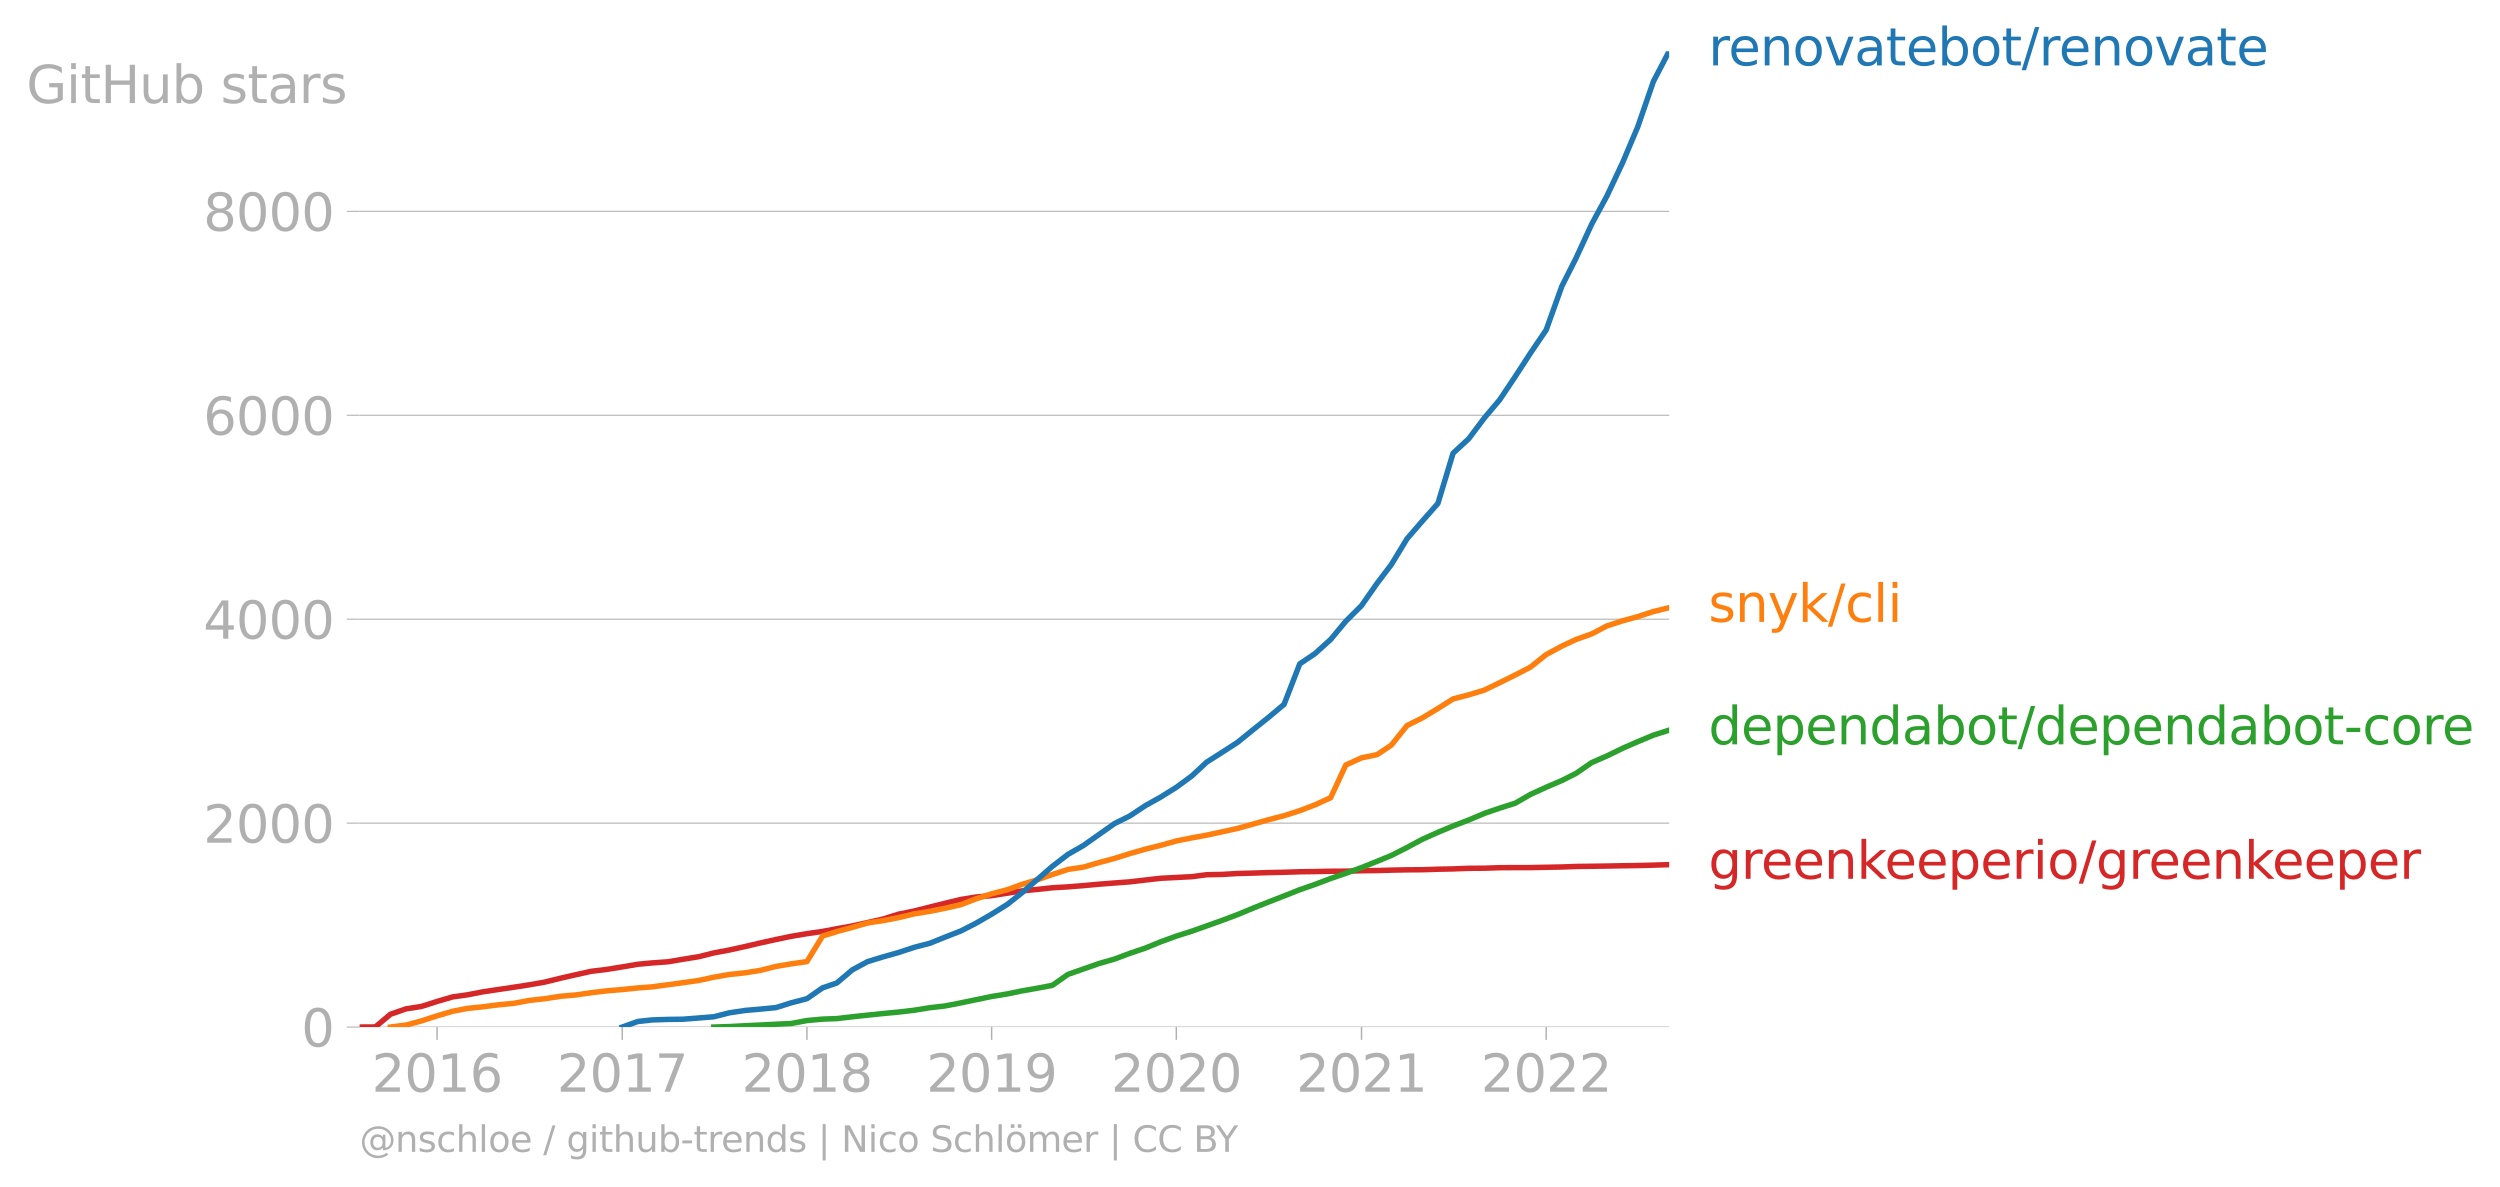 <svg xmlns:xlink="http://www.w3.org/1999/xlink" width="909.021" height="431.485" viewBox="0 0 681.766 323.614" xmlns="http://www.w3.org/2000/svg"><defs><style>*{stroke-linejoin:round;stroke-linecap:butt}</style></defs><g id="figure_1"><path d="M0 323.614h681.766V0H0v323.614z" style="fill:none" id="patch_1"/><g id="axes_1"><path d="M98.073 280.087h357.12V13.975H98.073v266.112z" style="fill:none" id="patch_2"/><g id="matplotlib.axis_1"><g id="xtick_1"><g id="line2d_1"><defs><path id="m1f6f5738c6" d="M0 0v3.5" style="stroke:#b0b0b0;stroke-width:.4"/></defs><use xlink:href="#m1f6f5738c6" x="119.186" y="280.087" style="fill:#b0b0b0;stroke:#b0b0b0;stroke-width:.4"/></g><g style="fill:#b0b0b0" transform="matrix(.14 0 0 -.14 101.37 297.724)" id="text_1"><defs><path id="DejaVuSans-32" d="M1228 531h2203V0H469v531q359 372 979 998 621 627 780 809 303 340 423 576 121 236 121 464 0 372-261 606-261 235-680 235-297 0-627-103-329-103-704-313v638q381 153 712 231 332 78 607 78 725 0 1156-363 431-362 431-968 0-288-108-546-107-257-392-607-78-91-497-524-418-433-1181-1211z" transform="scale(.016)"/><path id="DejaVuSans-30" d="M2034 4250q-487 0-733-480-245-479-245-1442 0-959 245-1439 246-480 733-480 491 0 736 480 246 480 246 1439 0 963-246 1442-245 480-736 480zm0 500q785 0 1199-621 414-620 414-1801 0-1178-414-1799Q2819-91 2034-91q-784 0-1198 620-414 621-414 1799 0 1181 414 1801 414 621 1198 621z" transform="scale(.016)"/><path id="DejaVuSans-31" d="M794 531h1031v3560L703 3866v575l1116 225h631V531h1031V0H794v531z" transform="scale(.016)"/><path id="DejaVuSans-36" d="M2113 2584q-425 0-674-291-248-290-248-796 0-503 248-796 249-292 674-292t673 292q248 293 248 796 0 506-248 796-248 291-673 291zm1253 1979v-575q-238 112-480 171-242 60-480 60-625 0-955-422-329-422-376-1275 184 272 462 417 279 145 613 145 703 0 1111-427 408-426 408-1160 0-719-425-1154Q2819-91 2113-91q-810 0-1238 620-428 621-428 1799 0 1106 525 1764t1409 658q238 0 480-47t505-140z" transform="scale(.016)"/></defs><use xlink:href="#DejaVuSans-32"/><use xlink:href="#DejaVuSans-30" x="63.623"/><use xlink:href="#DejaVuSans-31" x="127.246"/><use xlink:href="#DejaVuSans-36" x="190.869"/></g></g><g id="xtick_2"><use xlink:href="#m1f6f5738c6" x="169.69" y="280.087" style="fill:#b0b0b0;stroke:#b0b0b0;stroke-width:.4" id="line2d_2"/><g style="fill:#b0b0b0" transform="matrix(.14 0 0 -.14 151.875 297.724)" id="text_2"><defs><path id="DejaVuSans-37" d="M525 4666h3000v-269L1831 0h-659l1594 4134H525v532z" transform="scale(.016)"/></defs><use xlink:href="#DejaVuSans-32"/><use xlink:href="#DejaVuSans-30" x="63.623"/><use xlink:href="#DejaVuSans-31" x="127.246"/><use xlink:href="#DejaVuSans-37" x="190.869"/></g></g><g id="xtick_3"><use xlink:href="#m1f6f5738c6" x="220.057" y="280.087" style="fill:#b0b0b0;stroke:#b0b0b0;stroke-width:.4" id="line2d_3"/><g style="fill:#b0b0b0" transform="matrix(.14 0 0 -.14 202.242 297.724)" id="text_3"><defs><path id="DejaVuSans-38" d="M2034 2216q-450 0-708-241-257-241-257-662 0-422 257-663 258-241 708-241t709 242q260 243 260 662 0 421-258 662-257 241-711 241zm-631 268q-406 100-633 378-226 279-226 679 0 559 398 884 399 325 1092 325 697 0 1094-325t397-884q0-400-227-679-226-278-629-378 456-106 710-416 255-309 255-755 0-679-414-1042Q2806-91 2034-91q-771 0-1186 362-414 363-414 1042 0 446 256 755 257 310 713 416zm-231 997q0-362 226-565 227-203 636-203 407 0 636 203 230 203 230 565 0 363-230 566-229 203-636 203-409 0-636-203-226-203-226-566z" transform="scale(.016)"/></defs><use xlink:href="#DejaVuSans-32"/><use xlink:href="#DejaVuSans-30" x="63.623"/><use xlink:href="#DejaVuSans-31" x="127.246"/><use xlink:href="#DejaVuSans-38" x="190.869"/></g></g><g id="xtick_4"><use xlink:href="#m1f6f5738c6" x="270.424" y="280.087" style="fill:#b0b0b0;stroke:#b0b0b0;stroke-width:.4" id="line2d_4"/><g style="fill:#b0b0b0" transform="matrix(.14 0 0 -.14 252.609 297.724)" id="text_4"><defs><path id="DejaVuSans-39" d="M703 97v575q238-113 481-172 244-59 479-59 625 0 954 420 330 420 377 1277-181-269-460-413-278-144-615-144-700 0-1108 423-408 424-408 1159 0 718 425 1152 425 435 1131 435 810 0 1236-621 427-620 427-1801 0-1103-524-1761Q2575-91 1691-91q-238 0-482 47Q966 3 703 97zm1256 1978q425 0 673 290 249 291 249 798 0 503-249 795-248 292-673 292t-673-292q-248-292-248-795 0-507 248-798 248-290 673-290z" transform="scale(.016)"/></defs><use xlink:href="#DejaVuSans-32"/><use xlink:href="#DejaVuSans-30" x="63.623"/><use xlink:href="#DejaVuSans-31" x="127.246"/><use xlink:href="#DejaVuSans-39" x="190.869"/></g></g><g id="xtick_5"><use xlink:href="#m1f6f5738c6" x="320.79" y="280.087" style="fill:#b0b0b0;stroke:#b0b0b0;stroke-width:.4" id="line2d_5"/><g style="fill:#b0b0b0" transform="matrix(.14 0 0 -.14 302.975 297.724)" id="text_5"><use xlink:href="#DejaVuSans-32"/><use xlink:href="#DejaVuSans-30" x="63.623"/><use xlink:href="#DejaVuSans-32" x="127.246"/><use xlink:href="#DejaVuSans-30" x="190.869"/></g></g><g id="xtick_6"><use xlink:href="#m1f6f5738c6" x="371.295" y="280.087" style="fill:#b0b0b0;stroke:#b0b0b0;stroke-width:.4" id="line2d_6"/><g style="fill:#b0b0b0" transform="matrix(.14 0 0 -.14 353.48 297.724)" id="text_6"><use xlink:href="#DejaVuSans-32"/><use xlink:href="#DejaVuSans-30" x="63.623"/><use xlink:href="#DejaVuSans-32" x="127.246"/><use xlink:href="#DejaVuSans-31" x="190.869"/></g></g><g id="xtick_7"><use xlink:href="#m1f6f5738c6" x="421.661" y="280.087" style="fill:#b0b0b0;stroke:#b0b0b0;stroke-width:.4" id="line2d_7"/><g style="fill:#b0b0b0" transform="matrix(.14 0 0 -.14 403.846 297.724)" id="text_7"><use xlink:href="#DejaVuSans-32"/><use xlink:href="#DejaVuSans-30" x="63.623"/><use xlink:href="#DejaVuSans-32" x="127.246"/><use xlink:href="#DejaVuSans-32" x="190.869"/></g></g></g><g id="matplotlib.axis_2"><g id="ytick_1"><path d="M98.073 280.087h357.12" clip-path="url(#pdbf28c3a00)" style="fill:none;stroke:#b0b0b0;stroke-width:.3;stroke-linecap:square" id="line2d_8"/><g id="line2d_9"><defs><path id="m2e4f0ac7d0" d="M0 0h-3.5" style="stroke:#b0b0b0;stroke-width:.3"/></defs><use xlink:href="#m2e4f0ac7d0" x="98.073" y="280.087" style="fill:#b0b0b0;stroke:#b0b0b0;stroke-width:.3"/></g><use xlink:href="#DejaVuSans-30" style="fill:#b0b0b0" transform="matrix(.14 0 0 -.14 82.166 285.406)" id="text_8"/></g><g id="ytick_2"><path d="M98.073 224.473h357.12" clip-path="url(#pdbf28c3a00)" style="fill:none;stroke:#b0b0b0;stroke-width:.3;stroke-linecap:square" id="line2d_10"/><use xlink:href="#m2e4f0ac7d0" x="98.073" y="224.473" style="fill:#b0b0b0;stroke:#b0b0b0;stroke-width:.3" id="line2d_11"/><g style="fill:#b0b0b0" transform="matrix(.14 0 0 -.14 55.443 229.792)" id="text_9"><use xlink:href="#DejaVuSans-32"/><use xlink:href="#DejaVuSans-30" x="63.623"/><use xlink:href="#DejaVuSans-30" x="127.246"/><use xlink:href="#DejaVuSans-30" x="190.869"/></g></g><g id="ytick_3"><path d="M98.073 168.86h357.12" clip-path="url(#pdbf28c3a00)" style="fill:none;stroke:#b0b0b0;stroke-width:.3;stroke-linecap:square" id="line2d_12"/><use xlink:href="#m2e4f0ac7d0" x="98.073" y="168.859" style="fill:#b0b0b0;stroke:#b0b0b0;stroke-width:.3" id="line2d_13"/><g style="fill:#b0b0b0" transform="matrix(.14 0 0 -.14 55.443 174.178)" id="text_10"><defs><path id="DejaVuSans-34" d="M2419 4116 825 1625h1594v2491zm-166 550h794V1625h666v-525h-666V0h-628v1100H313v609l1940 2957z" transform="scale(.016)"/></defs><use xlink:href="#DejaVuSans-34"/><use xlink:href="#DejaVuSans-30" x="63.623"/><use xlink:href="#DejaVuSans-30" x="127.246"/><use xlink:href="#DejaVuSans-30" x="190.869"/></g></g><g id="ytick_4"><path d="M98.073 113.245h357.12" clip-path="url(#pdbf28c3a00)" style="fill:none;stroke:#b0b0b0;stroke-width:.3;stroke-linecap:square" id="line2d_14"/><use xlink:href="#m2e4f0ac7d0" x="98.073" y="113.245" style="fill:#b0b0b0;stroke:#b0b0b0;stroke-width:.3" id="line2d_15"/><g style="fill:#b0b0b0" transform="matrix(.14 0 0 -.14 55.443 118.564)" id="text_11"><use xlink:href="#DejaVuSans-36"/><use xlink:href="#DejaVuSans-30" x="63.623"/><use xlink:href="#DejaVuSans-30" x="127.246"/><use xlink:href="#DejaVuSans-30" x="190.869"/></g></g><g id="ytick_5"><path d="M98.073 57.632h357.12" clip-path="url(#pdbf28c3a00)" style="fill:none;stroke:#b0b0b0;stroke-width:.3;stroke-linecap:square" id="line2d_16"/><use xlink:href="#m2e4f0ac7d0" x="98.073" y="57.632" style="fill:#b0b0b0;stroke:#b0b0b0;stroke-width:.3" id="line2d_17"/><g style="fill:#b0b0b0" transform="matrix(.14 0 0 -.14 55.443 62.95)" id="text_12"><use xlink:href="#DejaVuSans-38"/><use xlink:href="#DejaVuSans-30" x="63.623"/><use xlink:href="#DejaVuSans-30" x="127.246"/><use xlink:href="#DejaVuSans-30" x="190.869"/></g></g><g style="fill:#b0b0b0" transform="matrix(.14 0 0 -.14 7.2 28.109)" id="text_13"><defs><path id="DejaVuSans-47" d="M3809 666v1253H2778v519h1656V434q-365-259-806-392-440-133-940-133-1094 0-1712 639-617 640-617 1780 0 1144 617 1783 618 639 1712 639 456 0 867-113 411-112 758-331v-672q-350 297-744 447t-828 150q-857 0-1287-478-429-478-429-1425 0-944 429-1422 430-478 1287-478 334 0 596 58 263 58 472 180z" transform="scale(.016)"/><path id="DejaVuSans-69" d="M603 3500h575V0H603v3500zm0 1363h575v-729H603v729z" transform="scale(.016)"/><path id="DejaVuSans-74" d="M1172 4494v-994h1184v-447H1172V1153q0-428 117-550t477-122h590V0h-590q-666 0-919 248-253 249-253 905v1900H172v447h422v994h578z" transform="scale(.016)"/><path id="DejaVuSans-48" d="M628 4666h631V2753h2294v1913h631V0h-631v2222H1259V0H628v4666z" transform="scale(.016)"/><path id="DejaVuSans-75" d="M544 1381v2119h575V1403q0-497 193-746 194-248 582-248 465 0 735 297 271 297 271 810v1984h575V0h-575v538q-209-319-486-474-276-155-642-155-603 0-916 375-312 375-312 1097zm1447 2203z" transform="scale(.016)"/><path id="DejaVuSans-62" d="M3116 1747q0 634-261 995t-717 361q-457 0-718-361t-261-995q0-634 261-995t718-361q456 0 717 361t261 995zM1159 2969q182 312 458 463 277 152 661 152 638 0 1036-506 399-506 399-1331T3314 415Q2916-91 2278-91q-384 0-661 152-276 152-458 464V0H581v4863h578V2969z" transform="scale(.016)"/><path id="DejaVuSans-73" d="M2834 3397v-544q-243 125-506 187-262 63-544 63-428 0-642-131t-214-394q0-200 153-314t616-217l197-44q612-131 870-370t258-667q0-488-386-773Q2250-91 1575-91q-281 0-586 55T347 128v594q319-166 628-249 309-82 613-82 406 0 624 139 219 139 219 392 0 234-158 359-157 125-692 241l-200 47q-534 112-772 345-237 233-237 639 0 494 350 762 350 269 994 269 318 0 599-47 282-46 519-140z" transform="scale(.016)"/><path id="DejaVuSans-61" d="M2194 1759q-697 0-966-159t-269-544q0-306 202-486 202-179 548-179 479 0 768 339t289 901v128h-572zm1147 238V0h-575v531q-197-318-491-470T1556-91q-537 0-855 302-317 302-317 808 0 590 395 890 396 300 1180 300h807v57q0 397-261 614t-733 217q-300 0-585-72-284-72-546-216v532q315 122 612 182 297 61 578 61 760 0 1135-394 375-393 375-1193z" transform="scale(.016)"/><path id="DejaVuSans-72" d="M2631 2963q-97 56-211 82-114 27-251 27-488 0-749-317t-261-911V0H581v3500h578v-544q182 319 472 473 291 155 707 155 59 0 131-8 72-7 159-23l3-590z" transform="scale(.016)"/></defs><use xlink:href="#DejaVuSans-47"/><use xlink:href="#DejaVuSans-69" x="77.49"/><use xlink:href="#DejaVuSans-74" x="105.273"/><use xlink:href="#DejaVuSans-48" x="144.482"/><use xlink:href="#DejaVuSans-75" x="219.678"/><use xlink:href="#DejaVuSans-62" x="283.057"/><use xlink:href="#DejaVuSans-20" x="346.533"/><use xlink:href="#DejaVuSans-73" x="378.32"/><use xlink:href="#DejaVuSans-74" x="430.42"/><use xlink:href="#DejaVuSans-61" x="469.629"/><use xlink:href="#DejaVuSans-72" x="530.908"/><use xlink:href="#DejaVuSans-73" x="572.021"/></g></g><path d="m98.073 280.087 4.278-.028 4.14-3.476 4.277-1.474 4.14-.64 4.278-1.362 4.277-1.251 4.002-.556 4.278-.834 4.14-.612 4.277-.64 4.14-.64 4.278-.75 4.277-1.057 4.14-.945 4.278-.946 4.14-.5 4.277-.695 4.278-.723 3.864-.362 4.277-.306 4.14-.695 4.278-.695 4.14-1.029 4.277-.806 4.278-.946 4.14-.973 4.277-.945 4.14-.862 4.278-.723 4.278-.612 3.863-.723 4.278-.779 4.14-.917 4.278-.974 4.14-1.307 4.277-.862 4.278-1.084 4.14-1.029 4.277-1.029 4.14-.667 4.278-.39 4.277-.667 3.864-.612 4.278-.417 4.14-.445 4.277-.25 4.14-.333 4.278-.39 4.277-.333 4.14-.306 4.278-.5 4.14-.474 4.277-.222 4.278-.222 4.002-.529 4.277-.083 4.14-.25 4.278-.112 4.14-.139 4.277-.083 4.278-.14 4.14-.055 4.277-.083 4.14-.028 4.278-.111 4.277-.056 3.864-.111 4.278-.084 4.14-.027 4.277-.14 4.14-.083 4.278-.167 4.278-.027 4.14-.14 4.277-.027h4.14l4.277-.084 4.278-.083 3.864-.14 4.278-.055 4.14-.055 4.277-.084 4.14-.055 4.277-.112 4.278-.139" clip-path="url(#pdbf28c3a00)" style="fill:none;stroke:#d62728;stroke-width:1.5;stroke-linecap:square" id="line2d_18"/><path d="m194.667 280.087 4.277-.14 4.278-.222 4.14-.194 4.277-.223 4.14-.195 4.278-.806 4.278-.39 3.863-.138 4.278-.5 4.14-.446 4.278-.445 4.14-.389 4.277-.5 4.278-.696 4.14-.472 4.277-.835 4.14-.862 4.278-.89 4.277-.695 3.864-.806 4.278-.75 4.14-.78 4.277-3.002 4.14-1.446 4.278-1.502 4.277-1.224 4.14-1.557 4.278-1.446 4.14-1.696 4.277-1.557 4.278-1.363 4.002-1.418 4.277-1.53 4.14-1.556 4.278-1.78 4.14-1.64 4.277-1.669 4.278-1.696 4.14-1.446 4.277-1.613 4.14-1.418 4.278-1.557 4.277-1.724 3.864-1.585 4.278-2.17 4.14-2.224 4.277-1.918 4.14-1.725 4.278-1.64 4.278-1.808 4.14-1.418 4.277-1.362 4.14-2.392 4.277-1.946 4.278-1.835 3.864-1.947 4.278-2.947 4.14-1.808 4.277-2.085 4.14-1.808 4.277-1.78 4.278-1.362" clip-path="url(#pdbf28c3a00)" style="fill:none;stroke:#2ca02c;stroke-width:1.5;stroke-linecap:square" id="line2d_19"/><path d="m106.49 280.087 4.278-.556 4.14-1.113 4.278-1.39 4.277-1.251 4.002-.779 4.278-.445 4.14-.528 4.277-.417 4.14-.779 4.278-.473 4.277-.667 4.14-.361 4.278-.612 4.14-.5 4.277-.362 4.278-.445 3.864-.278 4.277-.584 4.14-.556 4.278-.612 4.14-.89 4.277-.75 4.278-.446 4.14-.667 4.277-1.084 4.14-.696 4.278-.611 4.278-6.98 3.863-1.196 4.278-1.167 4.14-1.196 4.278-.64 4.14-.806 4.277-1.029 4.278-.695 4.14-.834 4.277-.974 4.14-1.585 4.278-1.39 4.277-1.112 3.864-1.418 4.278-1.28 4.14-1.445 4.277-1.39 4.14-.613 4.278-1.25 4.277-1.14 4.14-1.308 4.278-1.223 4.14-1.03 4.277-1.195 4.278-.862 4.002-.723 4.277-.918 4.14-.917 4.278-1.196 4.14-1.168 4.277-1.112 4.278-1.363 4.14-1.585 4.277-1.946 4.14-8.926 4.278-1.947 4.277-.89 3.864-2.585 4.278-5.34 4.14-2.057 4.277-2.586 4.14-2.614 4.278-1.112 4.278-1.307 4.14-2.002 4.277-2.114 4.14-2.14 4.277-3.42 4.278-2.309 3.864-1.807 4.278-1.53 4.14-2.169 4.277-1.39 4.14-1.14 4.277-1.39 4.278-1.057" clip-path="url(#pdbf28c3a00)" style="fill:none;stroke:#ff7f0e;stroke-width:1.5;stroke-linecap:square" id="line2d_20"/><g style="fill:#1f77b4" transform="matrix(.14 0 0 -.14 465.907 17.838)" id="text_14"><defs><path id="DejaVuSans-65" d="M3597 1894v-281H953q38-594 358-905t892-311q331 0 642 81t618 244V178Q3153 47 2828-22t-659-69q-838 0-1327 487-489 488-489 1320 0 859 464 1363 464 505 1252 505 706 0 1117-455 411-454 411-1235zm-575 169q-6 471-264 752-258 282-683 282-481 0-770-272t-333-766l2050 4z" transform="scale(.016)"/><path id="DejaVuSans-6e" d="M3513 2113V0h-575v2094q0 497-194 743-194 247-581 247-466 0-735-297-269-296-269-809V0H581v3500h578v-544q207 316 486 472 280 156 646 156 603 0 912-373 310-373 310-1098z" transform="scale(.016)"/><path id="DejaVuSans-6f" d="M1959 3097q-462 0-731-361t-269-989q0-628 267-989 268-361 733-361 460 0 728 362 269 363 269 988 0 622-269 986-268 364-728 364zm0 487q750 0 1178-488 429-487 429-1349 0-859-429-1349Q2709-91 1959-91q-753 0-1180 489-426 490-426 1349 0 862 426 1349 427 488 1180 488z" transform="scale(.016)"/><path id="DejaVuSans-76" d="M191 3500h609L1894 563l1094 2937h609L2284 0h-781L191 3500z" transform="scale(.016)"/><path id="DejaVuSans-2f" d="M1625 4666h531L531-594H0l1625 5260z" transform="scale(.016)"/></defs><use xlink:href="#DejaVuSans-72"/><use xlink:href="#DejaVuSans-65" x="38.863"/><use xlink:href="#DejaVuSans-6e" x="100.387"/><use xlink:href="#DejaVuSans-6f" x="163.766"/><use xlink:href="#DejaVuSans-76" x="224.947"/><use xlink:href="#DejaVuSans-61" x="284.127"/><use xlink:href="#DejaVuSans-74" x="345.406"/><use xlink:href="#DejaVuSans-65" x="384.615"/><use xlink:href="#DejaVuSans-62" x="446.139"/><use xlink:href="#DejaVuSans-6f" x="509.615"/><use xlink:href="#DejaVuSans-74" x="570.797"/><use xlink:href="#DejaVuSans-2f" x="610.006"/><use xlink:href="#DejaVuSans-72" x="643.697"/><use xlink:href="#DejaVuSans-65" x="682.561"/><use xlink:href="#DejaVuSans-6e" x="744.084"/><use xlink:href="#DejaVuSans-6f" x="807.463"/><use xlink:href="#DejaVuSans-76" x="868.645"/><use xlink:href="#DejaVuSans-61" x="927.824"/><use xlink:href="#DejaVuSans-74" x="989.104"/><use xlink:href="#DejaVuSans-65" x="1028.313"/></g><g style="fill:#ff7f0e" transform="matrix(.14 0 0 -.14 465.907 169.58)" id="text_15"><defs><path id="DejaVuSans-79" d="M2059-325q-243-625-475-815-231-191-618-191H506v481h338q237 0 368 113 132 112 291 531l103 262L191 3500h609L1894 763l1094 2737h609L2059-325z" transform="scale(.016)"/><path id="DejaVuSans-6b" d="M581 4863h578V1991l1716 1509h734L1753 1863 3688 0h-750L1159 1709V0H581v4863z" transform="scale(.016)"/><path id="DejaVuSans-63" d="M3122 3366v-538q-244 135-489 202t-495 67q-560 0-870-355-309-354-309-995t309-996q310-354 870-354 250 0 495 67t489 202V134Q2881 22 2623-34q-257-57-548-57-791 0-1257 497-465 497-465 1341 0 856 470 1346 471 491 1290 491 265 0 518-55 253-54 491-163z" transform="scale(.016)"/><path id="DejaVuSans-6c" d="M603 4863h575V0H603v4863z" transform="scale(.016)"/></defs><use xlink:href="#DejaVuSans-73"/><use xlink:href="#DejaVuSans-6e" x="52.1"/><use xlink:href="#DejaVuSans-79" x="115.479"/><use xlink:href="#DejaVuSans-6b" x="174.658"/><use xlink:href="#DejaVuSans-2f" x="232.568"/><use xlink:href="#DejaVuSans-63" x="266.26"/><use xlink:href="#DejaVuSans-6c" x="321.24"/><use xlink:href="#DejaVuSans-69" x="349.023"/></g><g style="fill:#2ca02c" transform="matrix(.14 0 0 -.14 465.907 202.976)" id="text_16"><defs><path id="DejaVuSans-64" d="M2906 2969v1894h575V0h-575v525q-181-312-458-464-276-152-664-152-634 0-1033 506-398 507-398 1332t398 1331q399 506 1033 506 388 0 664-152 277-151 458-463zM947 1747q0-634 261-995t717-361q456 0 718 361 263 361 263 995t-263 995q-262 361-718 361t-717-361q-261-361-261-995z" transform="scale(.016)"/><path id="DejaVuSans-70" d="M1159 525v-1856H581v4831h578v-531q182 312 458 463 277 152 661 152 638 0 1036-506 399-506 399-1331T3314 415Q2916-91 2278-91q-384 0-661 152-276 152-458 464zm1957 1222q0 634-261 995t-717 361q-457 0-718-361t-261-995q0-634 261-995t718-361q456 0 717 361t261 995z" transform="scale(.016)"/><path id="DejaVuSans-2d" d="M313 2009h1684v-512H313v512z" transform="scale(.016)"/></defs><use xlink:href="#DejaVuSans-64"/><use xlink:href="#DejaVuSans-65" x="63.477"/><use xlink:href="#DejaVuSans-70" x="125"/><use xlink:href="#DejaVuSans-65" x="188.477"/><use xlink:href="#DejaVuSans-6e" x="250"/><use xlink:href="#DejaVuSans-64" x="313.379"/><use xlink:href="#DejaVuSans-61" x="376.855"/><use xlink:href="#DejaVuSans-62" x="438.135"/><use xlink:href="#DejaVuSans-6f" x="501.611"/><use xlink:href="#DejaVuSans-74" x="562.793"/><use xlink:href="#DejaVuSans-2f" x="602.002"/><use xlink:href="#DejaVuSans-64" x="635.693"/><use xlink:href="#DejaVuSans-65" x="699.17"/><use xlink:href="#DejaVuSans-70" x="760.693"/><use xlink:href="#DejaVuSans-65" x="824.17"/><use xlink:href="#DejaVuSans-6e" x="885.693"/><use xlink:href="#DejaVuSans-64" x="949.072"/><use xlink:href="#DejaVuSans-61" x="1012.549"/><use xlink:href="#DejaVuSans-62" x="1073.828"/><use xlink:href="#DejaVuSans-6f" x="1137.305"/><use xlink:href="#DejaVuSans-74" x="1198.486"/><use xlink:href="#DejaVuSans-2d" x="1237.695"/><use xlink:href="#DejaVuSans-63" x="1273.779"/><use xlink:href="#DejaVuSans-6f" x="1328.76"/><use xlink:href="#DejaVuSans-72" x="1389.941"/><use xlink:href="#DejaVuSans-65" x="1428.805"/></g><g style="fill:#d62728" transform="matrix(.14 0 0 -.14 465.907 239.653)" id="text_17"><defs><path id="DejaVuSans-67" d="M2906 1791q0 625-258 968-257 344-723 344-462 0-720-344-258-343-258-968 0-622 258-966t720-344q466 0 723 344 258 344 258 966zm575-1357q0-893-397-1329-396-436-1215-436-303 0-572 45t-522 139v559q253-137 500-202 247-66 503-66 566 0 847 295t281 892v285q-178-310-456-463T1784 0Q1141 0 747 490 353 981 353 1791q0 812 394 1302 394 491 1037 491 388 0 666-153t456-462v531h575V434z" transform="scale(.016)"/></defs><use xlink:href="#DejaVuSans-67"/><use xlink:href="#DejaVuSans-72" x="63.477"/><use xlink:href="#DejaVuSans-65" x="102.34"/><use xlink:href="#DejaVuSans-65" x="163.863"/><use xlink:href="#DejaVuSans-6e" x="225.387"/><use xlink:href="#DejaVuSans-6b" x="288.766"/><use xlink:href="#DejaVuSans-65" x="343.051"/><use xlink:href="#DejaVuSans-65" x="404.574"/><use xlink:href="#DejaVuSans-70" x="466.098"/><use xlink:href="#DejaVuSans-65" x="529.574"/><use xlink:href="#DejaVuSans-72" x="591.098"/><use xlink:href="#DejaVuSans-69" x="632.211"/><use xlink:href="#DejaVuSans-6f" x="659.994"/><use xlink:href="#DejaVuSans-2f" x="721.176"/><use xlink:href="#DejaVuSans-67" x="754.867"/><use xlink:href="#DejaVuSans-72" x="818.344"/><use xlink:href="#DejaVuSans-65" x="857.207"/><use xlink:href="#DejaVuSans-65" x="918.73"/><use xlink:href="#DejaVuSans-6e" x="980.254"/><use xlink:href="#DejaVuSans-6b" x="1043.633"/><use xlink:href="#DejaVuSans-65" x="1097.918"/><use xlink:href="#DejaVuSans-65" x="1159.441"/><use xlink:href="#DejaVuSans-70" x="1220.965"/><use xlink:href="#DejaVuSans-65" x="1284.441"/><use xlink:href="#DejaVuSans-72" x="1345.965"/></g><g style="fill:#b0b0b0" transform="matrix(.097 0 0 -.097 98.073 314.123)" id="text_18"><defs><path id="DejaVuSans-40" d="M2381 1678q0-447 222-702 222-254 610-254 384 0 604 256 221 256 221 700 0 438-225 695-225 258-607 258-378 0-602-256-223-256-223-697zm1703-934q-187-241-429-355t-564-114q-538 0-874 389t-336 1014q0 625 337 1015 338 391 873 391 322 0 565-117 244-117 428-354v409h447V722q457 69 714 417 258 349 258 902 0 334-99 628-98 294-298 544-325 409-792 626t-1017 217q-384 0-738-102-353-101-653-301-490-319-767-836-276-517-276-1120 0-497 179-932 180-434 521-765 328-325 759-495 431-171 922-171 403 0 792 136t714 389l281-347q-390-303-851-464t-936-161q-578 0-1091 205-512 205-912 595Q841 78 631 592q-209 514-209 1105 0 569 212 1084 213 516 607 907 403 396 931 607t1119 211q662 0 1229-272 568-271 952-771 234-307 357-666 124-359 124-744 0-822-497-1297T4084 263v481z" transform="scale(.016)"/><path id="DejaVuSans-68" d="M3513 2113V0h-575v2094q0 497-194 743-194 247-581 247-466 0-735-297-269-296-269-809V0H581v4863h578V2956q207 316 486 472 280 156 646 156 603 0 912-373 310-373 310-1098z" transform="scale(.016)"/><path id="DejaVuSans-7c" d="M1344 4891v-6400H813v6400h531z" transform="scale(.016)"/><path id="DejaVuSans-4e" d="M628 4666h850L3547 763v3903h612V0h-850L1241 3903V0H628v4666z" transform="scale(.016)"/><path id="DejaVuSans-53" d="M3425 4513v-616q-359 172-678 256-319 85-616 85-515 0-795-200t-280-569q0-310 186-468 186-157 705-254l381-78q706-135 1042-474t336-907q0-679-455-1029Q2797-91 1919-91q-331 0-705 75-373 75-773 222v650q384-215 753-325 369-109 725-109 540 0 834 212 294 213 294 607 0 343-211 537t-692 291l-385 75q-706 140-1022 440-315 300-315 835 0 619 436 975t1201 356q329 0 669-60 341-59 697-177z" transform="scale(.016)"/><path id="DejaVuSans-f6" d="M1959 3097q-462 0-731-361t-269-989q0-628 267-989 268-361 733-361 460 0 728 362 269 363 269 988 0 622-269 986-268 364-728 364zm0 487q750 0 1178-488 429-487 429-1349 0-859-429-1349Q2709-91 1959-91q-753 0-1180 489-426 490-426 1349 0 862 426 1349 427 488 1180 488zm295 1266h634v-631h-634v631zm-1222 0h634v-631h-634v631z" transform="scale(.016)"/><path id="DejaVuSans-6d" d="M3328 2828q216 388 516 572t706 184q547 0 844-383 297-382 297-1088V0h-578v2094q0 503-179 746-178 244-543 244-447 0-707-297-259-296-259-809V0h-578v2094q0 506-178 748t-550 242q-441 0-701-298-259-298-259-808V0H581v3500h578v-544q197 322 472 475t653 153q382 0 649-194 267-193 395-562z" transform="scale(.016)"/><path id="DejaVuSans-43" d="M4122 4306v-665q-319 297-680 443-361 147-767 147-800 0-1225-489t-425-1414q0-922 425-1411t1225-489q406 0 767 147t680 444V359q-331-225-702-338-370-112-782-112-1060 0-1670 648-609 649-609 1771 0 1125 609 1773 610 649 1670 649 418 0 788-111 371-111 696-333z" transform="scale(.016)"/><path id="DejaVuSans-42" d="M1259 2228V519h1013q509 0 754 211 246 211 246 645 0 438-246 645-245 208-754 208H1259zm0 1919V2741h935q462 0 688 173 227 174 227 530 0 353-227 528-226 175-688 175h-935zm-631 519h1613q722 0 1112-300 391-300 391-853 0-429-200-682t-588-315q466-100 724-418 258-317 258-792 0-625-425-966Q3088 0 2303 0H628v4666z" transform="scale(.016)"/><path id="DejaVuSans-59" d="M-13 4666h679l1293-1919 1285 1919h678L2272 2222V0h-634v2222L-13 4666z" transform="scale(.016)"/></defs><use xlink:href="#DejaVuSans-40"/><use xlink:href="#DejaVuSans-6e" x="100"/><use xlink:href="#DejaVuSans-73" x="163.379"/><use xlink:href="#DejaVuSans-63" x="215.479"/><use xlink:href="#DejaVuSans-68" x="270.459"/><use xlink:href="#DejaVuSans-6c" x="333.838"/><use xlink:href="#DejaVuSans-6f" x="361.621"/><use xlink:href="#DejaVuSans-65" x="422.803"/><use xlink:href="#DejaVuSans-20" x="484.326"/><use xlink:href="#DejaVuSans-2f" x="516.113"/><use xlink:href="#DejaVuSans-20" x="549.805"/><use xlink:href="#DejaVuSans-67" x="581.592"/><use xlink:href="#DejaVuSans-69" x="645.068"/><use xlink:href="#DejaVuSans-74" x="672.852"/><use xlink:href="#DejaVuSans-68" x="712.061"/><use xlink:href="#DejaVuSans-75" x="775.439"/><use xlink:href="#DejaVuSans-62" x="838.818"/><use xlink:href="#DejaVuSans-2d" x="902.295"/><use xlink:href="#DejaVuSans-74" x="938.379"/><use xlink:href="#DejaVuSans-72" x="977.588"/><use xlink:href="#DejaVuSans-65" x="1016.451"/><use xlink:href="#DejaVuSans-6e" x="1077.975"/><use xlink:href="#DejaVuSans-64" x="1141.354"/><use xlink:href="#DejaVuSans-73" x="1204.83"/><use xlink:href="#DejaVuSans-20" x="1256.93"/><use xlink:href="#DejaVuSans-7c" x="1288.717"/><use xlink:href="#DejaVuSans-20" x="1322.408"/><use xlink:href="#DejaVuSans-4e" x="1354.195"/><use xlink:href="#DejaVuSans-69" x="1429"/><use xlink:href="#DejaVuSans-63" x="1456.783"/><use xlink:href="#DejaVuSans-6f" x="1511.764"/><use xlink:href="#DejaVuSans-20" x="1572.945"/><use xlink:href="#DejaVuSans-53" x="1604.732"/><use xlink:href="#DejaVuSans-63" x="1668.209"/><use xlink:href="#DejaVuSans-68" x="1723.189"/><use xlink:href="#DejaVuSans-6c" x="1786.568"/><use xlink:href="#DejaVuSans-f6" x="1814.352"/><use xlink:href="#DejaVuSans-6d" x="1875.533"/><use xlink:href="#DejaVuSans-65" x="1972.945"/><use xlink:href="#DejaVuSans-72" x="2034.469"/><use xlink:href="#DejaVuSans-20" x="2075.582"/><use xlink:href="#DejaVuSans-7c" x="2107.369"/><use xlink:href="#DejaVuSans-20" x="2141.061"/><use xlink:href="#DejaVuSans-43" x="2172.848"/><use xlink:href="#DejaVuSans-43" x="2242.672"/><use xlink:href="#DejaVuSans-20" x="2312.496"/><use xlink:href="#DejaVuSans-42" x="2344.283"/><use xlink:href="#DejaVuSans-59" x="2407.387"/></g><path d="m169.69 280.087 4.278-1.53 3.864-.417 4.277-.139 4.14-.055 4.278-.334 4.14-.334 4.277-1.084 4.278-.64 4.14-.361 4.277-.417 4.14-1.307 4.278-1.113 4.278-2.975 3.863-1.307 4.278-3.615 4.14-2.224 4.278-1.307 4.14-1.168 4.277-1.418 4.278-1.113 4.14-1.668 4.277-1.668 4.14-2.114 4.278-2.475 4.277-2.669 3.864-3.059 4.278-3.698 4.14-3.615 4.277-3.281 4.14-2.364 4.278-3.03 4.277-3.004 4.14-2.058 4.278-2.836 4.14-2.308 4.277-2.67 4.278-3.142 4.002-3.726 4.277-2.725 4.14-2.67 4.278-3.475 4.14-3.309 4.277-3.587 4.278-11.04 4.14-2.78 4.277-3.865 4.14-4.978 4.278-4.254 4.277-6.118 3.864-5.088 4.278-7.036 4.14-4.782 4.277-4.839 4.14-13.709 4.278-3.948 4.278-5.7 4.14-4.895 4.277-6.395 4.14-6.368 4.277-6.312 4.278-11.93 3.864-7.646 4.278-9.288 4.14-7.647 4.277-9.092 4.14-9.788 4.277-12.402 4.278-8.203" clip-path="url(#pdbf28c3a00)" style="fill:none;stroke:#1f77b4;stroke-width:1.5;stroke-linecap:square" id="line2d_21"/></g></g><defs><clipPath id="pdbf28c3a00"><path d="M98.073 13.975h357.12v266.112H98.073z"/></clipPath></defs></svg>